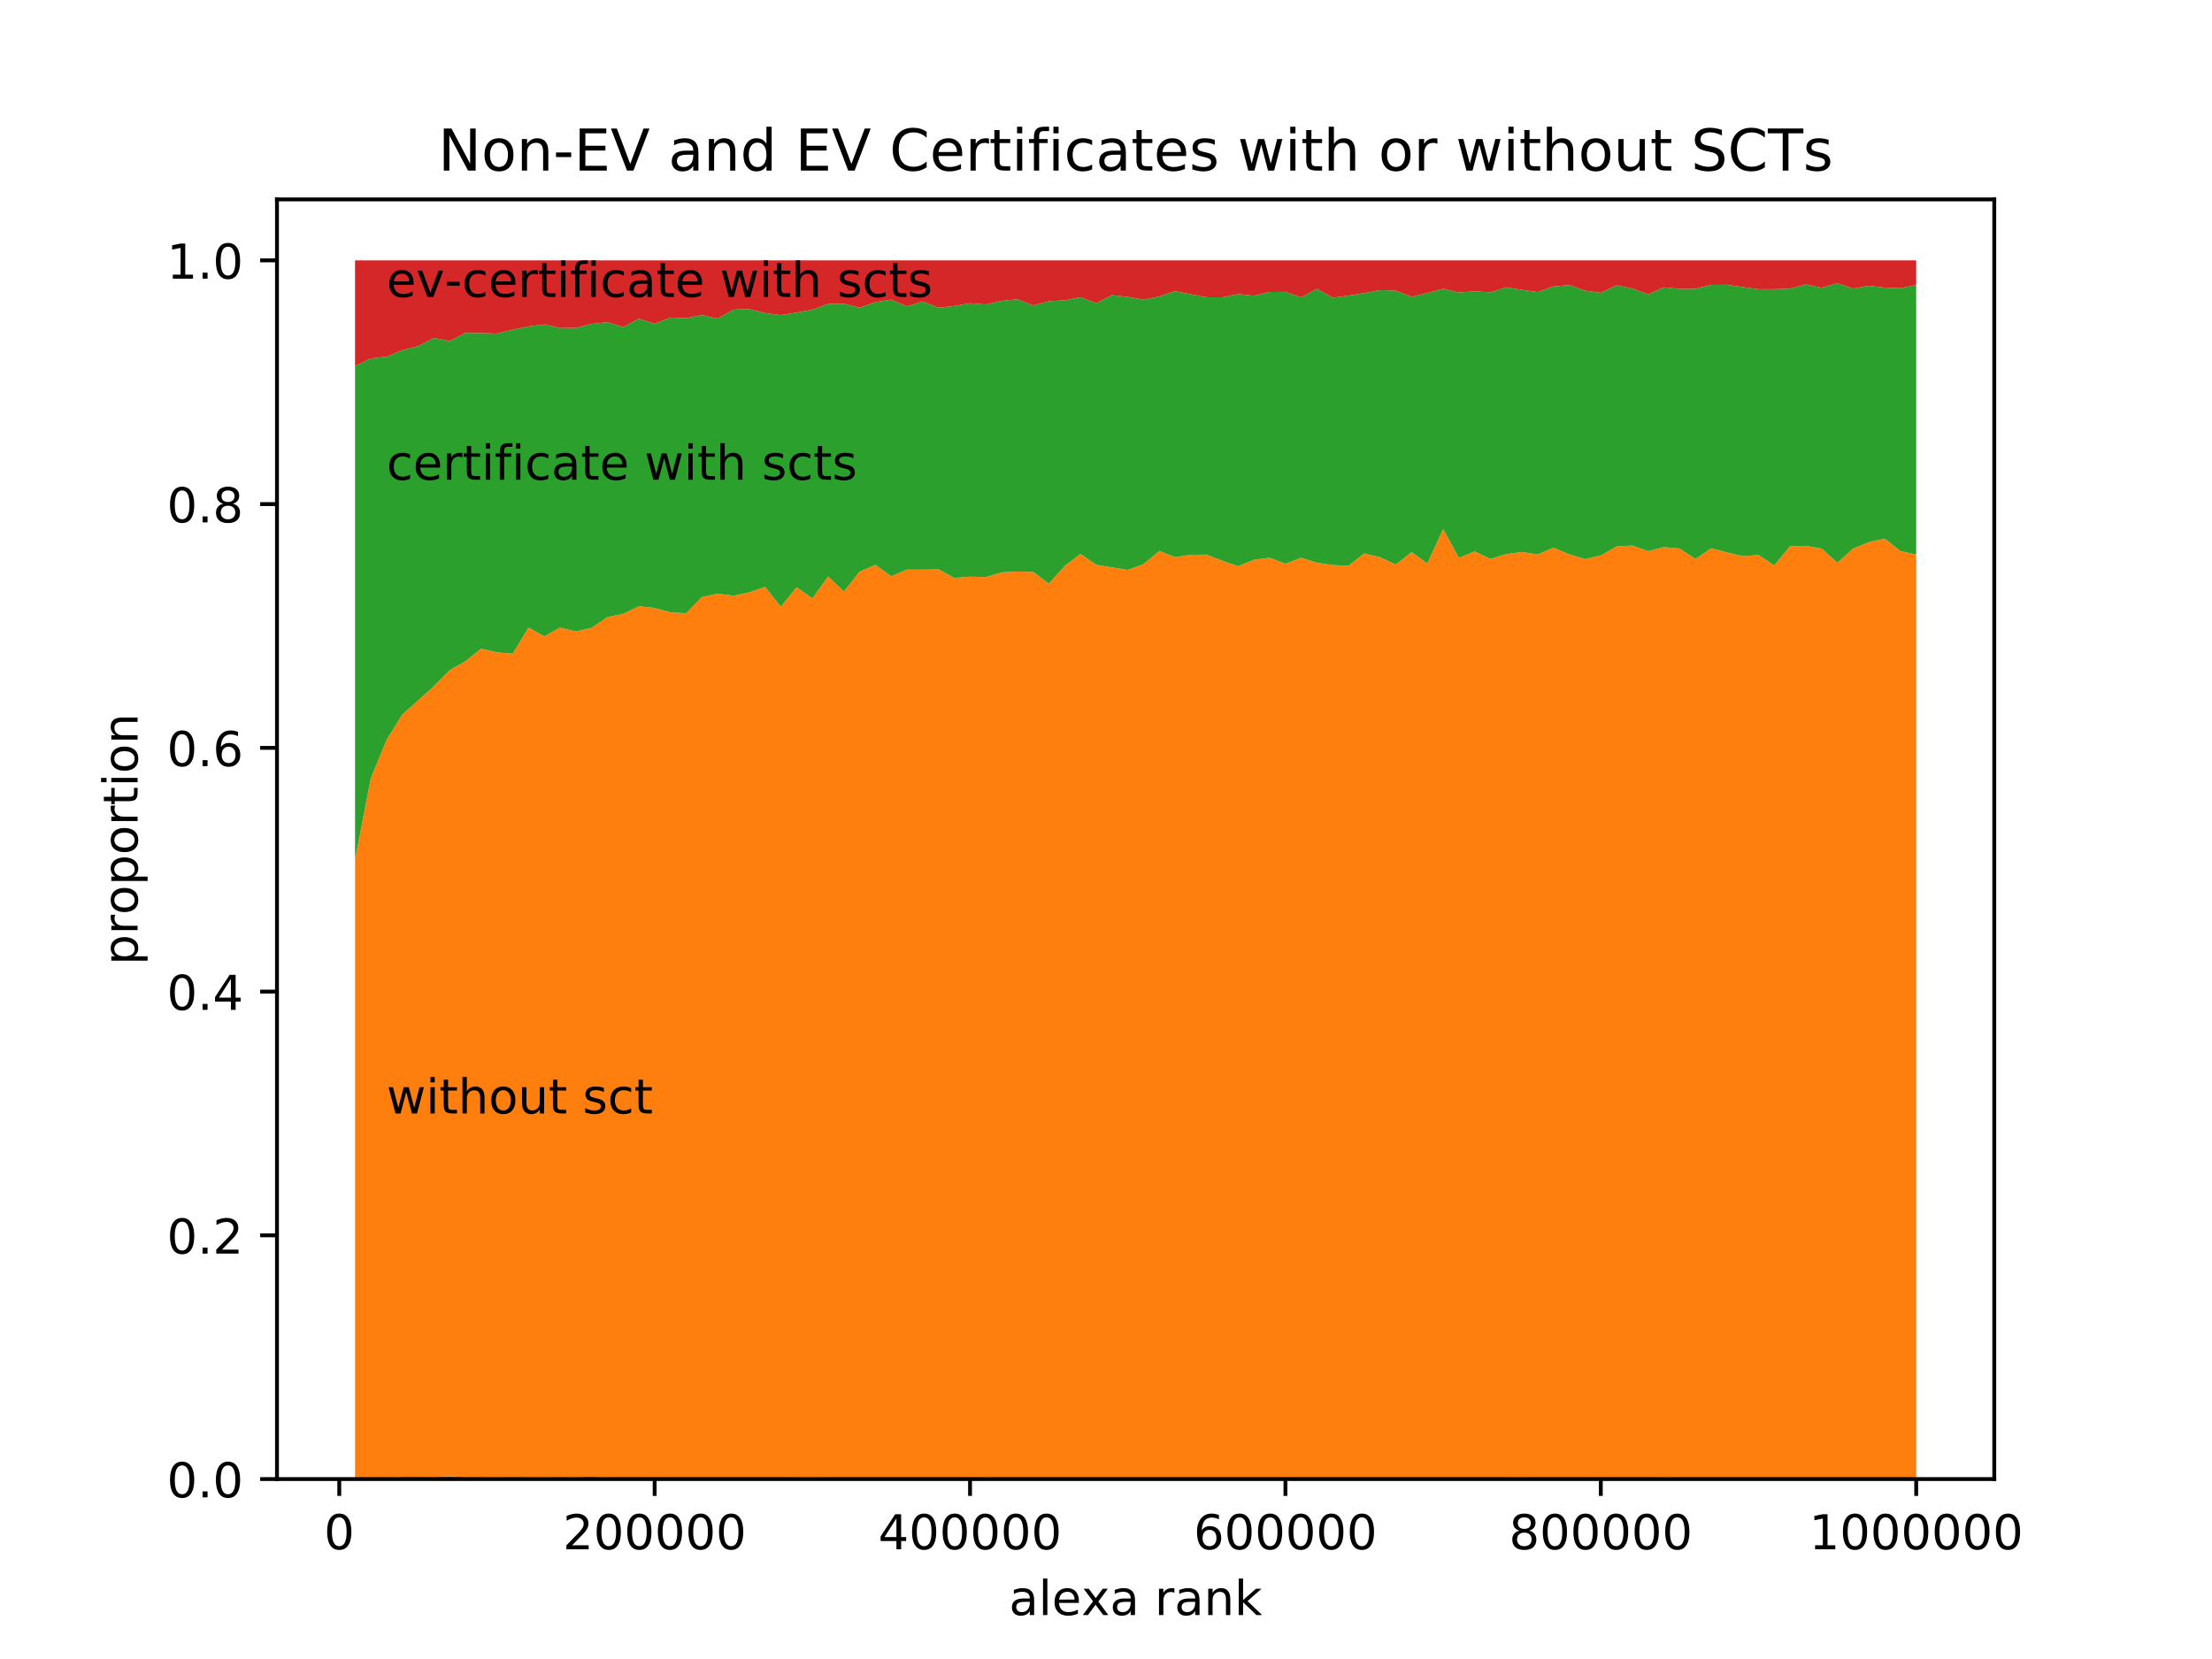 <?xml version="1.0" encoding="utf-8" standalone="no"?>
<!DOCTYPE svg PUBLIC "-//W3C//DTD SVG 1.1//EN"
  "http://www.w3.org/Graphics/SVG/1.1/DTD/svg11.dtd">
<!-- Created with matplotlib (http://matplotlib.org/) -->
<svg height="345pt" version="1.1" viewBox="0 0 460 345" width="460pt" xmlns="http://www.w3.org/2000/svg" xmlns:xlink="http://www.w3.org/1999/xlink">
 <defs>
  <style type="text/css">
*{stroke-linecap:butt;stroke-linejoin:round;}
  </style>
 </defs>
 <g id="figure_1">
  <g id="patch_1">
   <path d="M 0 345.6 
L 460.8 345.6 
L 460.8 0 
L 0 0 
z
" style="fill:#ffffff;"/>
  </g>
  <g id="axes_1">
   <g id="patch_2">
    <path d="M 57.6 307.584 
L 414.72 307.584 
L 414.72 41.472 
L 57.6 41.472 
z
" style="fill:#ffffff;"/>
   </g>
   <g id="PolyCollection_1">
    <path clip-path="url(#pc717c36f98)" d="M 73.833 307.319 
L 73.833 307.584 
L 77.112 307.584 
L 80.391 307.584 
L 83.671 307.584 
L 86.95 307.584 
L 90.229 307.584 
L 93.509 307.584 
L 96.788 307.584 
L 100.067 307.584 
L 103.347 307.584 
L 106.626 307.584 
L 109.905 307.584 
L 113.185 307.584 
L 116.464 307.584 
L 119.743 307.584 
L 123.023 307.584 
L 126.302 307.584 
L 129.581 307.584 
L 132.861 307.584 
L 136.14 307.584 
L 139.42 307.584 
L 142.699 307.584 
L 145.978 307.584 
L 149.258 307.584 
L 152.537 307.584 
L 155.816 307.584 
L 159.096 307.584 
L 162.375 307.584 
L 165.654 307.584 
L 168.934 307.584 
L 172.213 307.584 
L 175.492 307.584 
L 178.772 307.584 
L 182.051 307.584 
L 185.33 307.584 
L 188.61 307.584 
L 191.889 307.584 
L 195.168 307.584 
L 198.448 307.584 
L 201.727 307.584 
L 205.006 307.584 
L 208.286 307.584 
L 211.565 307.584 
L 214.844 307.584 
L 218.124 307.584 
L 221.403 307.584 
L 224.682 307.584 
L 227.962 307.584 
L 231.241 307.584 
L 234.52 307.584 
L 237.8 307.584 
L 241.079 307.584 
L 244.358 307.584 
L 247.638 307.584 
L 250.917 307.584 
L 254.196 307.584 
L 257.476 307.584 
L 260.755 307.584 
L 264.034 307.584 
L 267.314 307.584 
L 270.593 307.584 
L 273.872 307.584 
L 277.152 307.584 
L 280.431 307.584 
L 283.71 307.584 
L 286.99 307.584 
L 290.269 307.584 
L 293.548 307.584 
L 296.828 307.584 
L 300.107 307.584 
L 303.386 307.584 
L 306.666 307.584 
L 309.945 307.584 
L 313.224 307.584 
L 316.504 307.584 
L 319.783 307.584 
L 323.062 307.584 
L 326.342 307.584 
L 329.621 307.584 
L 332.9 307.584 
L 336.18 307.584 
L 339.459 307.584 
L 342.739 307.584 
L 346.018 307.584 
L 349.297 307.584 
L 352.577 307.584 
L 355.856 307.584 
L 359.135 307.584 
L 362.415 307.584 
L 365.694 307.584 
L 368.973 307.584 
L 372.253 307.584 
L 375.532 307.584 
L 378.811 307.584 
L 382.091 307.584 
L 385.37 307.584 
L 388.649 307.584 
L 391.929 307.584 
L 395.208 307.584 
L 398.487 307.584 
L 398.487 307.434 
L 398.487 307.434 
L 395.208 307.285 
L 391.929 307.51 
L 388.649 307.437 
L 385.37 307.547 
L 382.091 307.395 
L 378.811 307.547 
L 375.532 307.397 
L 372.253 307.472 
L 368.973 307.355 
L 365.694 307.36 
L 362.415 307.547 
L 359.135 307.4 
L 355.856 307.399 
L 352.577 307.509 
L 349.297 307.322 
L 346.018 307.248 
L 342.739 307.472 
L 339.459 307.438 
L 336.18 307.471 
L 332.9 307.473 
L 329.621 307.395 
L 326.342 307.471 
L 323.062 307.584 
L 319.783 307.434 
L 316.504 307.218 
L 313.224 307.283 
L 309.945 307.401 
L 306.666 307.437 
L 303.386 307.363 
L 300.107 307.431 
L 296.828 307.359 
L 293.548 307.547 
L 290.269 307.508 
L 286.99 307.472 
L 283.71 307.509 
L 280.431 307.508 
L 277.152 307.432 
L 273.872 307.433 
L 270.593 307.394 
L 267.314 307.317 
L 264.034 307.508 
L 260.755 307.435 
L 257.476 307.395 
L 254.196 307.393 
L 250.917 307.546 
L 247.638 307.392 
L 244.358 307.469 
L 241.079 307.507 
L 237.8 307.319 
L 234.52 307.508 
L 231.241 307.395 
L 227.962 307.433 
L 224.682 307.433 
L 221.403 307.315 
L 218.124 307.394 
L 214.844 307.546 
L 211.565 307.546 
L 208.286 307.316 
L 205.006 307.246 
L 201.727 307.428 
L 198.448 307.356 
L 195.168 307.584 
L 191.889 307.39 
L 188.61 307.508 
L 185.33 307.319 
L 182.051 307.356 
L 178.772 307.281 
L 175.492 307.315 
L 172.213 307.309 
L 168.934 307.237 
L 165.654 307.274 
L 162.375 307.389 
L 159.096 307.394 
L 155.816 307.31 
L 152.537 307.394 
L 149.258 307.352 
L 145.978 307.389 
L 142.699 307.469 
L 139.42 307.43 
L 136.14 307.467 
L 132.861 307.387 
L 129.581 307.508 
L 126.302 307.279 
L 123.023 307.08 
L 119.743 307.194 
L 116.464 307.393 
L 113.185 307.193 
L 109.905 307.272 
L 106.626 307.346 
L 103.347 307.226 
L 100.067 307.157 
L 96.788 307.162 
L 93.509 307.001 
L 90.229 307.164 
L 86.95 307.118 
L 83.671 307.128 
L 80.391 307.397 
L 77.112 307.329 
L 73.833 307.319 
z
" style="fill:#1f77b4;"/>
   </g>
   <g id="PolyCollection_2">
    <path clip-path="url(#pc717c36f98)" d="M 73.833 178.76 
L 73.833 307.319 
L 77.112 307.329 
L 80.391 307.397 
L 83.671 307.128 
L 86.95 307.118 
L 90.229 307.164 
L 93.509 307.001 
L 96.788 307.162 
L 100.067 307.157 
L 103.347 307.226 
L 106.626 307.346 
L 109.905 307.272 
L 113.185 307.193 
L 116.464 307.393 
L 119.743 307.194 
L 123.023 307.08 
L 126.302 307.279 
L 129.581 307.508 
L 132.861 307.387 
L 136.14 307.467 
L 139.42 307.43 
L 142.699 307.469 
L 145.978 307.389 
L 149.258 307.352 
L 152.537 307.394 
L 155.816 307.31 
L 159.096 307.394 
L 162.375 307.389 
L 165.654 307.274 
L 168.934 307.237 
L 172.213 307.309 
L 175.492 307.315 
L 178.772 307.281 
L 182.051 307.356 
L 185.33 307.319 
L 188.61 307.508 
L 191.889 307.39 
L 195.168 307.584 
L 198.448 307.356 
L 201.727 307.428 
L 205.006 307.246 
L 208.286 307.316 
L 211.565 307.546 
L 214.844 307.546 
L 218.124 307.394 
L 221.403 307.315 
L 224.682 307.433 
L 227.962 307.433 
L 231.241 307.395 
L 234.52 307.508 
L 237.8 307.319 
L 241.079 307.507 
L 244.358 307.469 
L 247.638 307.392 
L 250.917 307.546 
L 254.196 307.393 
L 257.476 307.395 
L 260.755 307.435 
L 264.034 307.508 
L 267.314 307.317 
L 270.593 307.394 
L 273.872 307.433 
L 277.152 307.432 
L 280.431 307.508 
L 283.71 307.509 
L 286.99 307.472 
L 290.269 307.508 
L 293.548 307.547 
L 296.828 307.359 
L 300.107 307.431 
L 303.386 307.363 
L 306.666 307.437 
L 309.945 307.401 
L 313.224 307.283 
L 316.504 307.218 
L 319.783 307.434 
L 323.062 307.584 
L 326.342 307.471 
L 329.621 307.395 
L 332.9 307.473 
L 336.18 307.471 
L 339.459 307.438 
L 342.739 307.472 
L 346.018 307.248 
L 349.297 307.322 
L 352.577 307.509 
L 355.856 307.399 
L 359.135 307.4 
L 362.415 307.547 
L 365.694 307.36 
L 368.973 307.355 
L 372.253 307.472 
L 375.532 307.397 
L 378.811 307.547 
L 382.091 307.395 
L 385.37 307.547 
L 388.649 307.437 
L 391.929 307.51 
L 395.208 307.285 
L 398.487 307.434 
L 398.487 115.323 
L 398.487 115.323 
L 395.208 114.601 
L 391.929 112.005 
L 388.649 112.74 
L 385.37 114.107 
L 382.091 117.022 
L 378.811 114.083 
L 375.532 113.517 
L 372.253 113.568 
L 368.973 117.58 
L 365.694 115.423 
L 362.415 115.667 
L 359.135 114.881 
L 355.856 114.018 
L 352.577 116.251 
L 349.297 114.076 
L 346.018 113.77 
L 342.739 114.615 
L 339.459 113.448 
L 336.18 113.644 
L 332.9 115.521 
L 329.621 116.269 
L 326.342 115.275 
L 323.062 113.881 
L 319.783 115.308 
L 316.504 114.787 
L 313.224 115.248 
L 309.945 116.226 
L 306.666 114.679 
L 303.386 116.019 
L 300.107 110.036 
L 296.828 117.176 
L 293.548 114.826 
L 290.269 117.4 
L 286.99 115.892 
L 283.71 115.088 
L 280.431 117.655 
L 277.152 117.504 
L 273.872 117.032 
L 270.593 115.984 
L 267.314 117.237 
L 264.034 115.982 
L 260.755 116.407 
L 257.476 117.75 
L 254.196 116.625 
L 250.917 115.339 
L 247.638 115.377 
L 244.358 115.854 
L 241.079 114.584 
L 237.8 117.324 
L 234.52 118.515 
L 231.241 117.996 
L 227.962 117.447 
L 224.682 115.202 
L 221.403 117.716 
L 218.124 121.37 
L 214.844 118.932 
L 211.565 118.854 
L 208.286 119.026 
L 205.006 120.008 
L 201.727 119.929 
L 198.448 120.189 
L 195.168 118.397 
L 191.889 118.466 
L 188.61 118.449 
L 185.33 119.831 
L 182.051 117.466 
L 178.772 118.867 
L 175.492 123.027 
L 172.213 119.888 
L 168.934 124.452 
L 165.654 122.123 
L 162.375 126.166 
L 159.096 122.049 
L 155.816 123.186 
L 152.537 123.88 
L 149.258 123.472 
L 145.978 124.145 
L 142.699 127.521 
L 139.42 127.344 
L 136.14 126.438 
L 132.861 126.07 
L 129.581 127.645 
L 126.302 128.326 
L 123.023 130.572 
L 119.743 131.288 
L 116.464 130.535 
L 113.185 132.324 
L 109.905 130.516 
L 106.626 135.942 
L 103.347 135.669 
L 100.067 134.888 
L 96.788 137.524 
L 93.509 139.363 
L 90.229 142.693 
L 86.95 145.662 
L 83.671 148.59 
L 80.391 153.878 
L 77.112 161.841 
L 73.833 178.76 
z
" style="fill:#ff7f0e;"/>
   </g>
   <g id="PolyCollection_3">
    <path clip-path="url(#pc717c36f98)" d="M 73.833 76.112 
L 73.833 178.76 
L 77.112 161.841 
L 80.391 153.878 
L 83.671 148.59 
L 86.95 145.662 
L 90.229 142.693 
L 93.509 139.363 
L 96.788 137.524 
L 100.067 134.888 
L 103.347 135.669 
L 106.626 135.942 
L 109.905 130.516 
L 113.185 132.324 
L 116.464 130.535 
L 119.743 131.288 
L 123.023 130.572 
L 126.302 128.326 
L 129.581 127.645 
L 132.861 126.07 
L 136.14 126.438 
L 139.42 127.344 
L 142.699 127.521 
L 145.978 124.145 
L 149.258 123.472 
L 152.537 123.88 
L 155.816 123.186 
L 159.096 122.049 
L 162.375 126.166 
L 165.654 122.123 
L 168.934 124.452 
L 172.213 119.888 
L 175.492 123.027 
L 178.772 118.867 
L 182.051 117.466 
L 185.33 119.831 
L 188.61 118.449 
L 191.889 118.466 
L 195.168 118.397 
L 198.448 120.189 
L 201.727 119.929 
L 205.006 120.008 
L 208.286 119.026 
L 211.565 118.854 
L 214.844 118.932 
L 218.124 121.37 
L 221.403 117.716 
L 224.682 115.202 
L 227.962 117.447 
L 231.241 117.996 
L 234.52 118.515 
L 237.8 117.324 
L 241.079 114.584 
L 244.358 115.854 
L 247.638 115.377 
L 250.917 115.339 
L 254.196 116.625 
L 257.476 117.75 
L 260.755 116.407 
L 264.034 115.982 
L 267.314 117.237 
L 270.593 115.984 
L 273.872 117.032 
L 277.152 117.504 
L 280.431 117.655 
L 283.71 115.088 
L 286.99 115.892 
L 290.269 117.4 
L 293.548 114.826 
L 296.828 117.176 
L 300.107 110.036 
L 303.386 116.019 
L 306.666 114.679 
L 309.945 116.226 
L 313.224 115.248 
L 316.504 114.787 
L 319.783 115.308 
L 323.062 113.881 
L 326.342 115.275 
L 329.621 116.269 
L 332.9 115.521 
L 336.18 113.644 
L 339.459 113.448 
L 342.739 114.615 
L 346.018 113.77 
L 349.297 114.076 
L 352.577 116.251 
L 355.856 114.018 
L 359.135 114.881 
L 362.415 115.667 
L 365.694 115.423 
L 368.973 117.58 
L 372.253 113.568 
L 375.532 113.517 
L 378.811 114.083 
L 382.091 117.022 
L 385.37 114.107 
L 388.649 112.74 
L 391.929 112.005 
L 395.208 114.601 
L 398.487 115.323 
L 398.487 59.258 
L 398.487 59.258 
L 395.208 59.932 
L 391.929 59.809 
L 388.649 59.431 
L 385.37 60.01 
L 382.091 58.905 
L 378.811 59.852 
L 375.532 59.16 
L 372.253 60.015 
L 368.973 60.14 
L 365.694 60.153 
L 362.415 59.703 
L 359.135 59.224 
L 355.856 59.248 
L 352.577 60.052 
L 349.297 60.085 
L 346.018 59.744 
L 342.739 61.227 
L 339.459 59.99 
L 336.18 59.341 
L 332.9 60.894 
L 329.621 60.443 
L 326.342 59.282 
L 323.062 59.578 
L 319.783 60.752 
L 316.504 60.292 
L 313.224 59.747 
L 309.945 60.79 
L 306.666 60.601 
L 303.386 60.822 
L 300.107 60.057 
L 296.828 60.935 
L 293.548 61.71 
L 290.269 60.451 
L 286.99 60.33 
L 283.71 60.949 
L 280.431 61.474 
L 277.152 61.917 
L 273.872 60.067 
L 270.593 61.86 
L 267.314 60.697 
L 264.034 60.727 
L 260.755 61.504 
L 257.476 61.148 
L 254.196 61.83 
L 250.917 61.817 
L 247.638 61.195 
L 244.358 60.553 
L 241.079 61.651 
L 237.8 62.311 
L 234.52 61.737 
L 231.241 61.373 
L 227.962 63.047 
L 224.682 61.805 
L 221.403 62.451 
L 218.124 62.638 
L 214.844 63.524 
L 211.565 62.223 
L 208.286 62.57 
L 205.006 63.333 
L 201.727 63.061 
L 198.448 63.633 
L 195.168 64.005 
L 191.889 62.694 
L 188.61 63.729 
L 185.33 62.317 
L 182.051 62.832 
L 178.772 63.985 
L 175.492 63.172 
L 172.213 63.211 
L 168.934 64.397 
L 165.654 64.99 
L 162.375 65.524 
L 159.096 65.114 
L 155.816 64.293 
L 152.537 64.384 
L 149.258 66.253 
L 145.978 65.511 
L 142.699 66.169 
L 139.42 66.029 
L 136.14 67.345 
L 132.861 66.263 
L 129.581 68.021 
L 126.302 66.997 
L 123.023 67.367 
L 119.743 68.191 
L 116.464 68.207 
L 113.185 67.46 
L 109.905 67.888 
L 106.626 68.57 
L 103.347 69.368 
L 100.067 69.269 
L 96.788 69.231 
L 93.509 70.939 
L 90.229 70.282 
L 86.95 71.997 
L 83.671 72.836 
L 80.391 74.188 
L 77.112 74.533 
L 73.833 76.112 
z
" style="fill:#2ca02c;"/>
   </g>
   <g id="PolyCollection_4">
    <path clip-path="url(#pc717c36f98)" d="M 73.833 54.144 
L 73.833 76.112 
L 77.112 74.533 
L 80.391 74.188 
L 83.671 72.836 
L 86.95 71.997 
L 90.229 70.282 
L 93.509 70.939 
L 96.788 69.231 
L 100.067 69.269 
L 103.347 69.368 
L 106.626 68.57 
L 109.905 67.888 
L 113.185 67.46 
L 116.464 68.207 
L 119.743 68.191 
L 123.023 67.367 
L 126.302 66.997 
L 129.581 68.021 
L 132.861 66.263 
L 136.14 67.345 
L 139.42 66.029 
L 142.699 66.169 
L 145.978 65.511 
L 149.258 66.253 
L 152.537 64.384 
L 155.816 64.293 
L 159.096 65.114 
L 162.375 65.524 
L 165.654 64.99 
L 168.934 64.397 
L 172.213 63.211 
L 175.492 63.172 
L 178.772 63.985 
L 182.051 62.832 
L 185.33 62.317 
L 188.61 63.729 
L 191.889 62.694 
L 195.168 64.005 
L 198.448 63.633 
L 201.727 63.061 
L 205.006 63.333 
L 208.286 62.57 
L 211.565 62.223 
L 214.844 63.524 
L 218.124 62.638 
L 221.403 62.451 
L 224.682 61.805 
L 227.962 63.047 
L 231.241 61.373 
L 234.52 61.737 
L 237.8 62.311 
L 241.079 61.651 
L 244.358 60.553 
L 247.638 61.195 
L 250.917 61.817 
L 254.196 61.83 
L 257.476 61.148 
L 260.755 61.504 
L 264.034 60.727 
L 267.314 60.697 
L 270.593 61.86 
L 273.872 60.067 
L 277.152 61.917 
L 280.431 61.474 
L 283.71 60.949 
L 286.99 60.33 
L 290.269 60.451 
L 293.548 61.71 
L 296.828 60.935 
L 300.107 60.057 
L 303.386 60.822 
L 306.666 60.601 
L 309.945 60.79 
L 313.224 59.747 
L 316.504 60.292 
L 319.783 60.752 
L 323.062 59.578 
L 326.342 59.282 
L 329.621 60.443 
L 332.9 60.894 
L 336.18 59.341 
L 339.459 59.99 
L 342.739 61.227 
L 346.018 59.744 
L 349.297 60.085 
L 352.577 60.052 
L 355.856 59.248 
L 359.135 59.224 
L 362.415 59.703 
L 365.694 60.153 
L 368.973 60.14 
L 372.253 60.015 
L 375.532 59.16 
L 378.811 59.852 
L 382.091 58.905 
L 385.37 60.01 
L 388.649 59.431 
L 391.929 59.809 
L 395.208 59.932 
L 398.487 59.258 
L 398.487 54.144 
L 398.487 54.144 
L 395.208 54.144 
L 391.929 54.144 
L 388.649 54.144 
L 385.37 54.144 
L 382.091 54.144 
L 378.811 54.144 
L 375.532 54.144 
L 372.253 54.144 
L 368.973 54.144 
L 365.694 54.144 
L 362.415 54.144 
L 359.135 54.144 
L 355.856 54.144 
L 352.577 54.144 
L 349.297 54.144 
L 346.018 54.144 
L 342.739 54.144 
L 339.459 54.144 
L 336.18 54.144 
L 332.9 54.144 
L 329.621 54.144 
L 326.342 54.144 
L 323.062 54.144 
L 319.783 54.144 
L 316.504 54.144 
L 313.224 54.144 
L 309.945 54.144 
L 306.666 54.144 
L 303.386 54.144 
L 300.107 54.144 
L 296.828 54.144 
L 293.548 54.144 
L 290.269 54.144 
L 286.99 54.144 
L 283.71 54.144 
L 280.431 54.144 
L 277.152 54.144 
L 273.872 54.144 
L 270.593 54.144 
L 267.314 54.144 
L 264.034 54.144 
L 260.755 54.144 
L 257.476 54.144 
L 254.196 54.144 
L 250.917 54.144 
L 247.638 54.144 
L 244.358 54.144 
L 241.079 54.144 
L 237.8 54.144 
L 234.52 54.144 
L 231.241 54.144 
L 227.962 54.144 
L 224.682 54.144 
L 221.403 54.144 
L 218.124 54.144 
L 214.844 54.144 
L 211.565 54.144 
L 208.286 54.144 
L 205.006 54.144 
L 201.727 54.144 
L 198.448 54.144 
L 195.168 54.144 
L 191.889 54.144 
L 188.61 54.144 
L 185.33 54.144 
L 182.051 54.144 
L 178.772 54.144 
L 175.492 54.144 
L 172.213 54.144 
L 168.934 54.144 
L 165.654 54.144 
L 162.375 54.144 
L 159.096 54.144 
L 155.816 54.144 
L 152.537 54.144 
L 149.258 54.144 
L 145.978 54.144 
L 142.699 54.144 
L 139.42 54.144 
L 136.14 54.144 
L 132.861 54.144 
L 129.581 54.144 
L 126.302 54.144 
L 123.023 54.144 
L 119.743 54.144 
L 116.464 54.144 
L 113.185 54.144 
L 109.905 54.144 
L 106.626 54.144 
L 103.347 54.144 
L 100.067 54.144 
L 96.788 54.144 
L 93.509 54.144 
L 90.229 54.144 
L 86.95 54.144 
L 83.671 54.144 
L 80.391 54.144 
L 77.112 54.144 
L 73.833 54.144 
z
" style="fill:#d62728;"/>
   </g>
   <g id="matplotlib.axis_1">
    <g id="xtick_1">
     <g id="line2d_1">
      <defs>
       <path d="M 0 0 
L 0 3.5 
" id="m4cecbc63e4" style="stroke:#000000;stroke-width:0.8;"/>
      </defs>
      <g>
       <use style="stroke:#000000;stroke-width:0.8;" x="70.553" xlink:href="#m4cecbc63e4" y="307.584"/>
      </g>
     </g>
     <g id="text_1">
      <!-- 0 -->
      <defs>
       <path d="M 31.781 66.406 
Q 24.172 66.406 20.328 58.906 
Q 16.5 51.422 16.5 36.375 
Q 16.5 21.391 20.328 13.891 
Q 24.172 6.391 31.781 6.391 
Q 39.453 6.391 43.281 13.891 
Q 47.125 21.391 47.125 36.375 
Q 47.125 51.422 43.281 58.906 
Q 39.453 66.406 31.781 66.406 
z
M 31.781 74.219 
Q 44.047 74.219 50.516 64.516 
Q 56.984 54.828 56.984 36.375 
Q 56.984 17.969 50.516 8.266 
Q 44.047 -1.422 31.781 -1.422 
Q 19.531 -1.422 13.062 8.266 
Q 6.594 17.969 6.594 36.375 
Q 6.594 54.828 13.062 64.516 
Q 19.531 74.219 31.781 74.219 
z
" id="DejaVuSans-30"/>
      </defs>
      <g transform="translate(67.372 322.182)scale(0.1 -0.1)">
       <use xlink:href="#DejaVuSans-30"/>
      </g>
     </g>
    </g>
    <g id="xtick_2">
     <g id="line2d_2">
      <g>
       <use style="stroke:#000000;stroke-width:0.8;" x="136.14" xlink:href="#m4cecbc63e4" y="307.584"/>
      </g>
     </g>
     <g id="text_2">
      <!-- 200000 -->
      <defs>
       <path d="M 19.188 8.297 
L 53.609 8.297 
L 53.609 0 
L 7.328 0 
L 7.328 8.297 
Q 12.938 14.109 22.625 23.891 
Q 32.328 33.688 34.812 36.531 
Q 39.547 41.844 41.422 45.531 
Q 43.312 49.219 43.312 52.781 
Q 43.312 58.594 39.234 62.25 
Q 35.156 65.922 28.609 65.922 
Q 23.969 65.922 18.812 64.312 
Q 13.672 62.703 7.812 59.422 
L 7.812 69.391 
Q 13.766 71.781 18.938 73 
Q 24.125 74.219 28.422 74.219 
Q 39.75 74.219 46.484 68.547 
Q 53.219 62.891 53.219 53.422 
Q 53.219 48.922 51.531 44.891 
Q 49.859 40.875 45.406 35.406 
Q 44.188 33.984 37.641 27.219 
Q 31.109 20.453 19.188 8.297 
z
" id="DejaVuSans-32"/>
      </defs>
      <g transform="translate(117.053 322.182)scale(0.1 -0.1)">
       <use xlink:href="#DejaVuSans-32"/>
       <use x="63.623" xlink:href="#DejaVuSans-30"/>
       <use x="127.246" xlink:href="#DejaVuSans-30"/>
       <use x="190.869" xlink:href="#DejaVuSans-30"/>
       <use x="254.492" xlink:href="#DejaVuSans-30"/>
       <use x="318.115" xlink:href="#DejaVuSans-30"/>
      </g>
     </g>
    </g>
    <g id="xtick_3">
     <g id="line2d_3">
      <g>
       <use style="stroke:#000000;stroke-width:0.8;" x="201.727" xlink:href="#m4cecbc63e4" y="307.584"/>
      </g>
     </g>
     <g id="text_3">
      <!-- 400000 -->
      <defs>
       <path d="M 37.797 64.312 
L 12.891 25.391 
L 37.797 25.391 
z
M 35.203 72.906 
L 47.609 72.906 
L 47.609 25.391 
L 58.016 25.391 
L 58.016 17.188 
L 47.609 17.188 
L 47.609 0 
L 37.797 0 
L 37.797 17.188 
L 4.891 17.188 
L 4.891 26.703 
z
" id="DejaVuSans-34"/>
      </defs>
      <g transform="translate(182.639 322.182)scale(0.1 -0.1)">
       <use xlink:href="#DejaVuSans-34"/>
       <use x="63.623" xlink:href="#DejaVuSans-30"/>
       <use x="127.246" xlink:href="#DejaVuSans-30"/>
       <use x="190.869" xlink:href="#DejaVuSans-30"/>
       <use x="254.492" xlink:href="#DejaVuSans-30"/>
       <use x="318.115" xlink:href="#DejaVuSans-30"/>
      </g>
     </g>
    </g>
    <g id="xtick_4">
     <g id="line2d_4">
      <g>
       <use style="stroke:#000000;stroke-width:0.8;" x="267.314" xlink:href="#m4cecbc63e4" y="307.584"/>
      </g>
     </g>
     <g id="text_4">
      <!-- 600000 -->
      <defs>
       <path d="M 33.016 40.375 
Q 26.375 40.375 22.484 35.828 
Q 18.609 31.297 18.609 23.391 
Q 18.609 15.531 22.484 10.953 
Q 26.375 6.391 33.016 6.391 
Q 39.656 6.391 43.531 10.953 
Q 47.406 15.531 47.406 23.391 
Q 47.406 31.297 43.531 35.828 
Q 39.656 40.375 33.016 40.375 
z
M 52.594 71.297 
L 52.594 62.312 
Q 48.875 64.062 45.094 64.984 
Q 41.312 65.922 37.594 65.922 
Q 27.828 65.922 22.672 59.328 
Q 17.531 52.734 16.797 39.406 
Q 19.672 43.656 24.016 45.922 
Q 28.375 48.188 33.594 48.188 
Q 44.578 48.188 50.953 41.516 
Q 57.328 34.859 57.328 23.391 
Q 57.328 12.156 50.688 5.359 
Q 44.047 -1.422 33.016 -1.422 
Q 20.359 -1.422 13.672 8.266 
Q 6.984 17.969 6.984 36.375 
Q 6.984 53.656 15.188 63.938 
Q 23.391 74.219 37.203 74.219 
Q 40.922 74.219 44.703 73.484 
Q 48.484 72.75 52.594 71.297 
z
" id="DejaVuSans-36"/>
      </defs>
      <g transform="translate(248.226 322.182)scale(0.1 -0.1)">
       <use xlink:href="#DejaVuSans-36"/>
       <use x="63.623" xlink:href="#DejaVuSans-30"/>
       <use x="127.246" xlink:href="#DejaVuSans-30"/>
       <use x="190.869" xlink:href="#DejaVuSans-30"/>
       <use x="254.492" xlink:href="#DejaVuSans-30"/>
       <use x="318.115" xlink:href="#DejaVuSans-30"/>
      </g>
     </g>
    </g>
    <g id="xtick_5">
     <g id="line2d_5">
      <g>
       <use style="stroke:#000000;stroke-width:0.8;" x="332.9" xlink:href="#m4cecbc63e4" y="307.584"/>
      </g>
     </g>
     <g id="text_5">
      <!-- 800000 -->
      <defs>
       <path d="M 31.781 34.625 
Q 24.75 34.625 20.719 30.859 
Q 16.703 27.094 16.703 20.516 
Q 16.703 13.922 20.719 10.156 
Q 24.75 6.391 31.781 6.391 
Q 38.812 6.391 42.859 10.172 
Q 46.922 13.969 46.922 20.516 
Q 46.922 27.094 42.891 30.859 
Q 38.875 34.625 31.781 34.625 
z
M 21.922 38.812 
Q 15.578 40.375 12.031 44.719 
Q 8.5 49.078 8.5 55.328 
Q 8.5 64.062 14.719 69.141 
Q 20.953 74.219 31.781 74.219 
Q 42.672 74.219 48.875 69.141 
Q 55.078 64.062 55.078 55.328 
Q 55.078 49.078 51.531 44.719 
Q 48 40.375 41.703 38.812 
Q 48.828 37.156 52.797 32.312 
Q 56.781 27.484 56.781 20.516 
Q 56.781 9.906 50.312 4.234 
Q 43.844 -1.422 31.781 -1.422 
Q 19.734 -1.422 13.25 4.234 
Q 6.781 9.906 6.781 20.516 
Q 6.781 27.484 10.781 32.312 
Q 14.797 37.156 21.922 38.812 
z
M 18.312 54.391 
Q 18.312 48.734 21.844 45.562 
Q 25.391 42.391 31.781 42.391 
Q 38.141 42.391 41.719 45.562 
Q 45.312 48.734 45.312 54.391 
Q 45.312 60.062 41.719 63.234 
Q 38.141 66.406 31.781 66.406 
Q 25.391 66.406 21.844 63.234 
Q 18.312 60.062 18.312 54.391 
z
" id="DejaVuSans-38"/>
      </defs>
      <g transform="translate(313.813 322.182)scale(0.1 -0.1)">
       <use xlink:href="#DejaVuSans-38"/>
       <use x="63.623" xlink:href="#DejaVuSans-30"/>
       <use x="127.246" xlink:href="#DejaVuSans-30"/>
       <use x="190.869" xlink:href="#DejaVuSans-30"/>
       <use x="254.492" xlink:href="#DejaVuSans-30"/>
       <use x="318.115" xlink:href="#DejaVuSans-30"/>
      </g>
     </g>
    </g>
    <g id="xtick_6">
     <g id="line2d_6">
      <g>
       <use style="stroke:#000000;stroke-width:0.8;" x="398.487" xlink:href="#m4cecbc63e4" y="307.584"/>
      </g>
     </g>
     <g id="text_6">
      <!-- 1000000 -->
      <defs>
       <path d="M 12.406 8.297 
L 28.516 8.297 
L 28.516 63.922 
L 10.984 60.406 
L 10.984 69.391 
L 28.422 72.906 
L 38.281 72.906 
L 38.281 8.297 
L 54.391 8.297 
L 54.391 0 
L 12.406 0 
z
" id="DejaVuSans-31"/>
      </defs>
      <g transform="translate(376.219 322.182)scale(0.1 -0.1)">
       <use xlink:href="#DejaVuSans-31"/>
       <use x="63.623" xlink:href="#DejaVuSans-30"/>
       <use x="127.246" xlink:href="#DejaVuSans-30"/>
       <use x="190.869" xlink:href="#DejaVuSans-30"/>
       <use x="254.492" xlink:href="#DejaVuSans-30"/>
       <use x="318.115" xlink:href="#DejaVuSans-30"/>
       <use x="381.738" xlink:href="#DejaVuSans-30"/>
      </g>
     </g>
    </g>
    <g id="text_7">
     <!-- alexa rank -->
     <defs>
      <path d="M 34.281 27.484 
Q 23.391 27.484 19.188 25 
Q 14.984 22.516 14.984 16.5 
Q 14.984 11.719 18.141 8.906 
Q 21.297 6.109 26.703 6.109 
Q 34.188 6.109 38.703 11.406 
Q 43.219 16.703 43.219 25.484 
L 43.219 27.484 
z
M 52.203 31.203 
L 52.203 0 
L 43.219 0 
L 43.219 8.297 
Q 40.141 3.328 35.547 0.953 
Q 30.953 -1.422 24.312 -1.422 
Q 15.922 -1.422 10.953 3.297 
Q 6 8.016 6 15.922 
Q 6 25.141 12.172 29.828 
Q 18.359 34.516 30.609 34.516 
L 43.219 34.516 
L 43.219 35.406 
Q 43.219 41.609 39.141 45 
Q 35.062 48.391 27.688 48.391 
Q 23 48.391 18.547 47.266 
Q 14.109 46.141 10.016 43.891 
L 10.016 52.203 
Q 14.938 54.109 19.578 55.047 
Q 24.219 56 28.609 56 
Q 40.484 56 46.344 49.844 
Q 52.203 43.703 52.203 31.203 
z
" id="DejaVuSans-61"/>
      <path d="M 9.422 75.984 
L 18.406 75.984 
L 18.406 0 
L 9.422 0 
z
" id="DejaVuSans-6c"/>
      <path d="M 56.203 29.594 
L 56.203 25.203 
L 14.891 25.203 
Q 15.484 15.922 20.484 11.062 
Q 25.484 6.203 34.422 6.203 
Q 39.594 6.203 44.453 7.469 
Q 49.312 8.734 54.109 11.281 
L 54.109 2.781 
Q 49.266 0.734 44.188 -0.344 
Q 39.109 -1.422 33.891 -1.422 
Q 20.797 -1.422 13.156 6.188 
Q 5.516 13.812 5.516 26.812 
Q 5.516 40.234 12.766 48.109 
Q 20.016 56 32.328 56 
Q 43.359 56 49.781 48.891 
Q 56.203 41.797 56.203 29.594 
z
M 47.219 32.234 
Q 47.125 39.594 43.094 43.984 
Q 39.062 48.391 32.422 48.391 
Q 24.906 48.391 20.391 44.141 
Q 15.875 39.891 15.188 32.172 
z
" id="DejaVuSans-65"/>
      <path d="M 54.891 54.688 
L 35.109 28.078 
L 55.906 0 
L 45.312 0 
L 29.391 21.484 
L 13.484 0 
L 2.875 0 
L 24.125 28.609 
L 4.688 54.688 
L 15.281 54.688 
L 29.781 35.203 
L 44.281 54.688 
z
" id="DejaVuSans-78"/>
      <path id="DejaVuSans-20"/>
      <path d="M 41.109 46.297 
Q 39.594 47.172 37.812 47.578 
Q 36.031 48 33.891 48 
Q 26.266 48 22.188 43.047 
Q 18.109 38.094 18.109 28.812 
L 18.109 0 
L 9.078 0 
L 9.078 54.688 
L 18.109 54.688 
L 18.109 46.188 
Q 20.953 51.172 25.484 53.578 
Q 30.031 56 36.531 56 
Q 37.453 56 38.578 55.875 
Q 39.703 55.766 41.062 55.516 
z
" id="DejaVuSans-72"/>
      <path d="M 54.891 33.016 
L 54.891 0 
L 45.906 0 
L 45.906 32.719 
Q 45.906 40.484 42.875 44.328 
Q 39.844 48.188 33.797 48.188 
Q 26.516 48.188 22.312 43.547 
Q 18.109 38.922 18.109 30.906 
L 18.109 0 
L 9.078 0 
L 9.078 54.688 
L 18.109 54.688 
L 18.109 46.188 
Q 21.344 51.125 25.703 53.562 
Q 30.078 56 35.797 56 
Q 45.219 56 50.047 50.172 
Q 54.891 44.344 54.891 33.016 
z
" id="DejaVuSans-6e"/>
      <path d="M 9.078 75.984 
L 18.109 75.984 
L 18.109 31.109 
L 44.922 54.688 
L 56.391 54.688 
L 27.391 29.109 
L 57.625 0 
L 45.906 0 
L 18.109 26.703 
L 18.109 0 
L 9.078 0 
z
" id="DejaVuSans-6b"/>
     </defs>
     <g transform="translate(209.835 335.861)scale(0.1 -0.1)">
      <use xlink:href="#DejaVuSans-61"/>
      <use x="61.279" xlink:href="#DejaVuSans-6c"/>
      <use x="89.062" xlink:href="#DejaVuSans-65"/>
      <use x="150.57" xlink:href="#DejaVuSans-78"/>
      <use x="209.75" xlink:href="#DejaVuSans-61"/>
      <use x="271.029" xlink:href="#DejaVuSans-20"/>
      <use x="302.816" xlink:href="#DejaVuSans-72"/>
      <use x="343.93" xlink:href="#DejaVuSans-61"/>
      <use x="405.209" xlink:href="#DejaVuSans-6e"/>
      <use x="468.588" xlink:href="#DejaVuSans-6b"/>
     </g>
    </g>
   </g>
   <g id="matplotlib.axis_2">
    <g id="ytick_1">
     <g id="line2d_7">
      <defs>
       <path d="M 0 0 
L -3.5 0 
" id="m7e92c3b648" style="stroke:#000000;stroke-width:0.8;"/>
      </defs>
      <g>
       <use style="stroke:#000000;stroke-width:0.8;" x="57.6" xlink:href="#m7e92c3b648" y="307.584"/>
      </g>
     </g>
     <g id="text_8">
      <!-- 0.0 -->
      <defs>
       <path d="M 10.688 12.406 
L 21 12.406 
L 21 0 
L 10.688 0 
z
" id="DejaVuSans-2e"/>
      </defs>
      <g transform="translate(34.697 311.383)scale(0.1 -0.1)">
       <use xlink:href="#DejaVuSans-30"/>
       <use x="63.623" xlink:href="#DejaVuSans-2e"/>
       <use x="95.41" xlink:href="#DejaVuSans-30"/>
      </g>
     </g>
    </g>
    <g id="ytick_2">
     <g id="line2d_8">
      <g>
       <use style="stroke:#000000;stroke-width:0.8;" x="57.6" xlink:href="#m7e92c3b648" y="256.896"/>
      </g>
     </g>
     <g id="text_9">
      <!-- 0.2 -->
      <g transform="translate(34.697 260.695)scale(0.1 -0.1)">
       <use xlink:href="#DejaVuSans-30"/>
       <use x="63.623" xlink:href="#DejaVuSans-2e"/>
       <use x="95.41" xlink:href="#DejaVuSans-32"/>
      </g>
     </g>
    </g>
    <g id="ytick_3">
     <g id="line2d_9">
      <g>
       <use style="stroke:#000000;stroke-width:0.8;" x="57.6" xlink:href="#m7e92c3b648" y="206.208"/>
      </g>
     </g>
     <g id="text_10">
      <!-- 0.4 -->
      <g transform="translate(34.697 210.007)scale(0.1 -0.1)">
       <use xlink:href="#DejaVuSans-30"/>
       <use x="63.623" xlink:href="#DejaVuSans-2e"/>
       <use x="95.41" xlink:href="#DejaVuSans-34"/>
      </g>
     </g>
    </g>
    <g id="ytick_4">
     <g id="line2d_10">
      <g>
       <use style="stroke:#000000;stroke-width:0.8;" x="57.6" xlink:href="#m7e92c3b648" y="155.52"/>
      </g>
     </g>
     <g id="text_11">
      <!-- 0.6 -->
      <g transform="translate(34.697 159.319)scale(0.1 -0.1)">
       <use xlink:href="#DejaVuSans-30"/>
       <use x="63.623" xlink:href="#DejaVuSans-2e"/>
       <use x="95.41" xlink:href="#DejaVuSans-36"/>
      </g>
     </g>
    </g>
    <g id="ytick_5">
     <g id="line2d_11">
      <g>
       <use style="stroke:#000000;stroke-width:0.8;" x="57.6" xlink:href="#m7e92c3b648" y="104.832"/>
      </g>
     </g>
     <g id="text_12">
      <!-- 0.8 -->
      <g transform="translate(34.697 108.631)scale(0.1 -0.1)">
       <use xlink:href="#DejaVuSans-30"/>
       <use x="63.623" xlink:href="#DejaVuSans-2e"/>
       <use x="95.41" xlink:href="#DejaVuSans-38"/>
      </g>
     </g>
    </g>
    <g id="ytick_6">
     <g id="line2d_12">
      <g>
       <use style="stroke:#000000;stroke-width:0.8;" x="57.6" xlink:href="#m7e92c3b648" y="54.144"/>
      </g>
     </g>
     <g id="text_13">
      <!-- 1.0 -->
      <g transform="translate(34.697 57.943)scale(0.1 -0.1)">
       <use xlink:href="#DejaVuSans-31"/>
       <use x="63.623" xlink:href="#DejaVuSans-2e"/>
       <use x="95.41" xlink:href="#DejaVuSans-30"/>
      </g>
     </g>
    </g>
    <g id="text_14">
     <!-- proportion -->
     <defs>
      <path d="M 18.109 8.203 
L 18.109 -20.797 
L 9.078 -20.797 
L 9.078 54.688 
L 18.109 54.688 
L 18.109 46.391 
Q 20.953 51.266 25.266 53.625 
Q 29.594 56 35.594 56 
Q 45.562 56 51.781 48.094 
Q 58.016 40.188 58.016 27.297 
Q 58.016 14.406 51.781 6.484 
Q 45.562 -1.422 35.594 -1.422 
Q 29.594 -1.422 25.266 0.953 
Q 20.953 3.328 18.109 8.203 
z
M 48.688 27.297 
Q 48.688 37.203 44.609 42.844 
Q 40.531 48.484 33.406 48.484 
Q 26.266 48.484 22.188 42.844 
Q 18.109 37.203 18.109 27.297 
Q 18.109 17.391 22.188 11.75 
Q 26.266 6.109 33.406 6.109 
Q 40.531 6.109 44.609 11.75 
Q 48.688 17.391 48.688 27.297 
z
" id="DejaVuSans-70"/>
      <path d="M 30.609 48.391 
Q 23.391 48.391 19.188 42.75 
Q 14.984 37.109 14.984 27.297 
Q 14.984 17.484 19.156 11.844 
Q 23.344 6.203 30.609 6.203 
Q 37.797 6.203 41.984 11.859 
Q 46.188 17.531 46.188 27.297 
Q 46.188 37.016 41.984 42.703 
Q 37.797 48.391 30.609 48.391 
z
M 30.609 56 
Q 42.328 56 49.016 48.375 
Q 55.719 40.766 55.719 27.297 
Q 55.719 13.875 49.016 6.219 
Q 42.328 -1.422 30.609 -1.422 
Q 18.844 -1.422 12.172 6.219 
Q 5.516 13.875 5.516 27.297 
Q 5.516 40.766 12.172 48.375 
Q 18.844 56 30.609 56 
z
" id="DejaVuSans-6f"/>
      <path d="M 18.312 70.219 
L 18.312 54.688 
L 36.812 54.688 
L 36.812 47.703 
L 18.312 47.703 
L 18.312 18.016 
Q 18.312 11.328 20.141 9.422 
Q 21.969 7.516 27.594 7.516 
L 36.812 7.516 
L 36.812 0 
L 27.594 0 
Q 17.188 0 13.234 3.875 
Q 9.281 7.766 9.281 18.016 
L 9.281 47.703 
L 2.688 47.703 
L 2.688 54.688 
L 9.281 54.688 
L 9.281 70.219 
z
" id="DejaVuSans-74"/>
      <path d="M 9.422 54.688 
L 18.406 54.688 
L 18.406 0 
L 9.422 0 
z
M 9.422 75.984 
L 18.406 75.984 
L 18.406 64.594 
L 9.422 64.594 
z
" id="DejaVuSans-69"/>
     </defs>
     <g transform="translate(28.617 200.682)rotate(-90)scale(0.1 -0.1)">
      <use xlink:href="#DejaVuSans-70"/>
      <use x="63.477" xlink:href="#DejaVuSans-72"/>
      <use x="104.559" xlink:href="#DejaVuSans-6f"/>
      <use x="165.74" xlink:href="#DejaVuSans-70"/>
      <use x="229.217" xlink:href="#DejaVuSans-6f"/>
      <use x="290.398" xlink:href="#DejaVuSans-72"/>
      <use x="331.512" xlink:href="#DejaVuSans-74"/>
      <use x="370.721" xlink:href="#DejaVuSans-69"/>
      <use x="398.504" xlink:href="#DejaVuSans-6f"/>
      <use x="459.686" xlink:href="#DejaVuSans-6e"/>
     </g>
    </g>
   </g>
   <g id="patch_3">
    <path d="M 57.6 307.584 
L 57.6 41.472 
" style="fill:none;stroke:#000000;stroke-linecap:square;stroke-linejoin:miter;stroke-width:0.8;"/>
   </g>
   <g id="patch_4">
    <path d="M 414.72 307.584 
L 414.72 41.472 
" style="fill:none;stroke:#000000;stroke-linecap:square;stroke-linejoin:miter;stroke-width:0.8;"/>
   </g>
   <g id="patch_5">
    <path d="M 57.6 307.584 
L 414.72 307.584 
" style="fill:none;stroke:#000000;stroke-linecap:square;stroke-linejoin:miter;stroke-width:0.8;"/>
   </g>
   <g id="patch_6">
    <path d="M 57.6 41.472 
L 414.72 41.472 
" style="fill:none;stroke:#000000;stroke-linecap:square;stroke-linejoin:miter;stroke-width:0.8;"/>
   </g>
   <g id="text_15">
    <!-- without sct -->
    <defs>
     <path d="M 4.203 54.688 
L 13.188 54.688 
L 24.422 12.016 
L 35.594 54.688 
L 46.188 54.688 
L 57.422 12.016 
L 68.609 54.688 
L 77.594 54.688 
L 63.281 0 
L 52.688 0 
L 40.922 44.828 
L 29.109 0 
L 18.5 0 
z
" id="DejaVuSans-77"/>
     <path d="M 54.891 33.016 
L 54.891 0 
L 45.906 0 
L 45.906 32.719 
Q 45.906 40.484 42.875 44.328 
Q 39.844 48.188 33.797 48.188 
Q 26.516 48.188 22.312 43.547 
Q 18.109 38.922 18.109 30.906 
L 18.109 0 
L 9.078 0 
L 9.078 75.984 
L 18.109 75.984 
L 18.109 46.188 
Q 21.344 51.125 25.703 53.562 
Q 30.078 56 35.797 56 
Q 45.219 56 50.047 50.172 
Q 54.891 44.344 54.891 33.016 
z
" id="DejaVuSans-68"/>
     <path d="M 8.5 21.578 
L 8.5 54.688 
L 17.484 54.688 
L 17.484 21.922 
Q 17.484 14.156 20.5 10.266 
Q 23.531 6.391 29.594 6.391 
Q 36.859 6.391 41.078 11.031 
Q 45.312 15.672 45.312 23.688 
L 45.312 54.688 
L 54.297 54.688 
L 54.297 0 
L 45.312 0 
L 45.312 8.406 
Q 42.047 3.422 37.719 1 
Q 33.406 -1.422 27.688 -1.422 
Q 18.266 -1.422 13.375 4.438 
Q 8.5 10.297 8.5 21.578 
z
M 31.109 56 
z
" id="DejaVuSans-75"/>
     <path d="M 44.281 53.078 
L 44.281 44.578 
Q 40.484 46.531 36.375 47.5 
Q 32.281 48.484 27.875 48.484 
Q 21.188 48.484 17.844 46.438 
Q 14.5 44.391 14.5 40.281 
Q 14.5 37.156 16.891 35.375 
Q 19.281 33.594 26.516 31.984 
L 29.594 31.297 
Q 39.156 29.25 43.188 25.516 
Q 47.219 21.781 47.219 15.094 
Q 47.219 7.469 41.188 3.016 
Q 35.156 -1.422 24.609 -1.422 
Q 20.219 -1.422 15.453 -0.562 
Q 10.688 0.297 5.422 2 
L 5.422 11.281 
Q 10.406 8.688 15.234 7.391 
Q 20.062 6.109 24.812 6.109 
Q 31.156 6.109 34.562 8.281 
Q 37.984 10.453 37.984 14.406 
Q 37.984 18.062 35.516 20.016 
Q 33.062 21.969 24.703 23.781 
L 21.578 24.516 
Q 13.234 26.266 9.516 29.906 
Q 5.812 33.547 5.812 39.891 
Q 5.812 47.609 11.281 51.797 
Q 16.75 56 26.812 56 
Q 31.781 56 36.172 55.266 
Q 40.578 54.547 44.281 53.078 
z
" id="DejaVuSans-73"/>
     <path d="M 48.781 52.594 
L 48.781 44.188 
Q 44.969 46.297 41.141 47.344 
Q 37.312 48.391 33.406 48.391 
Q 24.656 48.391 19.812 42.844 
Q 14.984 37.312 14.984 27.297 
Q 14.984 17.281 19.812 11.734 
Q 24.656 6.203 33.406 6.203 
Q 37.312 6.203 41.141 7.25 
Q 44.969 8.297 48.781 10.406 
L 48.781 2.094 
Q 45.016 0.344 40.984 -0.531 
Q 36.969 -1.422 32.422 -1.422 
Q 20.062 -1.422 12.781 6.344 
Q 5.516 14.109 5.516 27.297 
Q 5.516 40.672 12.859 48.328 
Q 20.219 56 33.016 56 
Q 37.156 56 41.109 55.141 
Q 45.062 54.297 48.781 52.594 
z
" id="DejaVuSans-63"/>
    </defs>
    <g transform="translate(80.391 231.552)scale(0.1 -0.1)">
     <use xlink:href="#DejaVuSans-77"/>
     <use x="81.787" xlink:href="#DejaVuSans-69"/>
     <use x="109.57" xlink:href="#DejaVuSans-74"/>
     <use x="148.779" xlink:href="#DejaVuSans-68"/>
     <use x="212.158" xlink:href="#DejaVuSans-6f"/>
     <use x="273.34" xlink:href="#DejaVuSans-75"/>
     <use x="336.719" xlink:href="#DejaVuSans-74"/>
     <use x="375.928" xlink:href="#DejaVuSans-20"/>
     <use x="407.715" xlink:href="#DejaVuSans-73"/>
     <use x="459.814" xlink:href="#DejaVuSans-63"/>
     <use x="514.795" xlink:href="#DejaVuSans-74"/>
    </g>
   </g>
   <g id="text_16">
    <!-- certificate with scts -->
    <defs>
     <path d="M 37.109 75.984 
L 37.109 68.5 
L 28.516 68.5 
Q 23.688 68.5 21.797 66.547 
Q 19.922 64.594 19.922 59.516 
L 19.922 54.688 
L 34.719 54.688 
L 34.719 47.703 
L 19.922 47.703 
L 19.922 0 
L 10.891 0 
L 10.891 47.703 
L 2.297 47.703 
L 2.297 54.688 
L 10.891 54.688 
L 10.891 58.5 
Q 10.891 67.625 15.141 71.797 
Q 19.391 75.984 28.609 75.984 
z
" id="DejaVuSans-66"/>
    </defs>
    <g transform="translate(80.391 99.763)scale(0.1 -0.1)">
     <use xlink:href="#DejaVuSans-63"/>
     <use x="54.98" xlink:href="#DejaVuSans-65"/>
     <use x="116.504" xlink:href="#DejaVuSans-72"/>
     <use x="157.617" xlink:href="#DejaVuSans-74"/>
     <use x="196.826" xlink:href="#DejaVuSans-69"/>
     <use x="224.609" xlink:href="#DejaVuSans-66"/>
     <use x="259.814" xlink:href="#DejaVuSans-69"/>
     <use x="287.598" xlink:href="#DejaVuSans-63"/>
     <use x="342.578" xlink:href="#DejaVuSans-61"/>
     <use x="403.857" xlink:href="#DejaVuSans-74"/>
     <use x="443.066" xlink:href="#DejaVuSans-65"/>
     <use x="504.59" xlink:href="#DejaVuSans-20"/>
     <use x="536.377" xlink:href="#DejaVuSans-77"/>
     <use x="618.164" xlink:href="#DejaVuSans-69"/>
     <use x="645.947" xlink:href="#DejaVuSans-74"/>
     <use x="685.156" xlink:href="#DejaVuSans-68"/>
     <use x="748.535" xlink:href="#DejaVuSans-20"/>
     <use x="780.322" xlink:href="#DejaVuSans-73"/>
     <use x="832.422" xlink:href="#DejaVuSans-63"/>
     <use x="887.402" xlink:href="#DejaVuSans-74"/>
     <use x="926.611" xlink:href="#DejaVuSans-73"/>
    </g>
   </g>
   <g id="text_17">
    <!-- ev-certificate with scts -->
    <defs>
     <path d="M 2.984 54.688 
L 12.5 54.688 
L 29.594 8.797 
L 46.688 54.688 
L 56.203 54.688 
L 35.688 0 
L 23.484 0 
z
" id="DejaVuSans-76"/>
     <path d="M 4.891 31.391 
L 31.203 31.391 
L 31.203 23.391 
L 4.891 23.391 
z
" id="DejaVuSans-2d"/>
    </defs>
    <g transform="translate(80.391 61.747)scale(0.1 -0.1)">
     <use xlink:href="#DejaVuSans-65"/>
     <use x="61.523" xlink:href="#DejaVuSans-76"/>
     <use x="120.672" xlink:href="#DejaVuSans-2d"/>
     <use x="156.756" xlink:href="#DejaVuSans-63"/>
     <use x="211.736" xlink:href="#DejaVuSans-65"/>
     <use x="273.26" xlink:href="#DejaVuSans-72"/>
     <use x="314.373" xlink:href="#DejaVuSans-74"/>
     <use x="353.582" xlink:href="#DejaVuSans-69"/>
     <use x="381.365" xlink:href="#DejaVuSans-66"/>
     <use x="416.57" xlink:href="#DejaVuSans-69"/>
     <use x="444.354" xlink:href="#DejaVuSans-63"/>
     <use x="499.334" xlink:href="#DejaVuSans-61"/>
     <use x="560.613" xlink:href="#DejaVuSans-74"/>
     <use x="599.822" xlink:href="#DejaVuSans-65"/>
     <use x="661.346" xlink:href="#DejaVuSans-20"/>
     <use x="693.133" xlink:href="#DejaVuSans-77"/>
     <use x="774.92" xlink:href="#DejaVuSans-69"/>
     <use x="802.703" xlink:href="#DejaVuSans-74"/>
     <use x="841.912" xlink:href="#DejaVuSans-68"/>
     <use x="905.291" xlink:href="#DejaVuSans-20"/>
     <use x="937.078" xlink:href="#DejaVuSans-73"/>
     <use x="989.178" xlink:href="#DejaVuSans-63"/>
     <use x="1044.158" xlink:href="#DejaVuSans-74"/>
     <use x="1083.367" xlink:href="#DejaVuSans-73"/>
    </g>
   </g>
   <g id="text_18">
    <!-- Non-EV and EV Certificates with or without SCTs -->
    <defs>
     <path d="M 9.812 72.906 
L 23.094 72.906 
L 55.422 11.922 
L 55.422 72.906 
L 64.984 72.906 
L 64.984 0 
L 51.703 0 
L 19.391 60.984 
L 19.391 0 
L 9.812 0 
z
" id="DejaVuSans-4e"/>
     <path d="M 9.812 72.906 
L 55.906 72.906 
L 55.906 64.594 
L 19.672 64.594 
L 19.672 43.016 
L 54.391 43.016 
L 54.391 34.719 
L 19.672 34.719 
L 19.672 8.297 
L 56.781 8.297 
L 56.781 0 
L 9.812 0 
z
" id="DejaVuSans-45"/>
     <path d="M 28.609 0 
L 0.781 72.906 
L 11.078 72.906 
L 34.188 11.531 
L 57.328 72.906 
L 67.578 72.906 
L 39.797 0 
z
" id="DejaVuSans-56"/>
     <path d="M 45.406 46.391 
L 45.406 75.984 
L 54.391 75.984 
L 54.391 0 
L 45.406 0 
L 45.406 8.203 
Q 42.578 3.328 38.25 0.953 
Q 33.938 -1.422 27.875 -1.422 
Q 17.969 -1.422 11.734 6.484 
Q 5.516 14.406 5.516 27.297 
Q 5.516 40.188 11.734 48.094 
Q 17.969 56 27.875 56 
Q 33.938 56 38.25 53.625 
Q 42.578 51.266 45.406 46.391 
z
M 14.797 27.297 
Q 14.797 17.391 18.875 11.75 
Q 22.953 6.109 30.078 6.109 
Q 37.203 6.109 41.297 11.75 
Q 45.406 17.391 45.406 27.297 
Q 45.406 37.203 41.297 42.844 
Q 37.203 48.484 30.078 48.484 
Q 22.953 48.484 18.875 42.844 
Q 14.797 37.203 14.797 27.297 
z
" id="DejaVuSans-64"/>
     <path d="M 64.406 67.281 
L 64.406 56.891 
Q 59.422 61.531 53.781 63.812 
Q 48.141 66.109 41.797 66.109 
Q 29.297 66.109 22.656 58.469 
Q 16.016 50.828 16.016 36.375 
Q 16.016 21.969 22.656 14.328 
Q 29.297 6.688 41.797 6.688 
Q 48.141 6.688 53.781 8.984 
Q 59.422 11.281 64.406 15.922 
L 64.406 5.609 
Q 59.234 2.094 53.438 0.328 
Q 47.656 -1.422 41.219 -1.422 
Q 24.656 -1.422 15.125 8.703 
Q 5.609 18.844 5.609 36.375 
Q 5.609 53.953 15.125 64.078 
Q 24.656 74.219 41.219 74.219 
Q 47.75 74.219 53.531 72.484 
Q 59.328 70.75 64.406 67.281 
z
" id="DejaVuSans-43"/>
     <path d="M 53.516 70.516 
L 53.516 60.891 
Q 47.906 63.578 42.922 64.891 
Q 37.938 66.219 33.297 66.219 
Q 25.25 66.219 20.875 63.094 
Q 16.5 59.969 16.5 54.203 
Q 16.5 49.359 19.406 46.891 
Q 22.312 44.438 30.422 42.922 
L 36.375 41.703 
Q 47.406 39.594 52.656 34.297 
Q 57.906 29 57.906 20.125 
Q 57.906 9.516 50.797 4.047 
Q 43.703 -1.422 29.984 -1.422 
Q 24.812 -1.422 18.969 -0.25 
Q 13.141 0.922 6.891 3.219 
L 6.891 13.375 
Q 12.891 10.016 18.656 8.297 
Q 24.422 6.594 29.984 6.594 
Q 38.422 6.594 43.016 9.906 
Q 47.609 13.234 47.609 19.391 
Q 47.609 24.75 44.312 27.781 
Q 41.016 30.812 33.5 32.328 
L 27.484 33.5 
Q 16.453 35.688 11.516 40.375 
Q 6.594 45.062 6.594 53.422 
Q 6.594 63.094 13.406 68.656 
Q 20.219 74.219 32.172 74.219 
Q 37.312 74.219 42.625 73.281 
Q 47.953 72.359 53.516 70.516 
z
" id="DejaVuSans-53"/>
     <path d="M -0.297 72.906 
L 61.375 72.906 
L 61.375 64.594 
L 35.5 64.594 
L 35.5 0 
L 25.594 0 
L 25.594 64.594 
L -0.297 64.594 
z
" id="DejaVuSans-54"/>
    </defs>
    <g transform="translate(91.118 35.472)scale(0.12 -0.12)">
     <use xlink:href="#DejaVuSans-4e"/>
     <use x="74.805" xlink:href="#DejaVuSans-6f"/>
     <use x="135.986" xlink:href="#DejaVuSans-6e"/>
     <use x="199.365" xlink:href="#DejaVuSans-2d"/>
     <use x="235.449" xlink:href="#DejaVuSans-45"/>
     <use x="298.633" xlink:href="#DejaVuSans-56"/>
     <use x="367.041" xlink:href="#DejaVuSans-20"/>
     <use x="398.828" xlink:href="#DejaVuSans-61"/>
     <use x="460.107" xlink:href="#DejaVuSans-6e"/>
     <use x="523.486" xlink:href="#DejaVuSans-64"/>
     <use x="586.963" xlink:href="#DejaVuSans-20"/>
     <use x="618.75" xlink:href="#DejaVuSans-45"/>
     <use x="681.934" xlink:href="#DejaVuSans-56"/>
     <use x="750.342" xlink:href="#DejaVuSans-20"/>
     <use x="782.129" xlink:href="#DejaVuSans-43"/>
     <use x="851.953" xlink:href="#DejaVuSans-65"/>
     <use x="913.477" xlink:href="#DejaVuSans-72"/>
     <use x="954.59" xlink:href="#DejaVuSans-74"/>
     <use x="993.799" xlink:href="#DejaVuSans-69"/>
     <use x="1021.582" xlink:href="#DejaVuSans-66"/>
     <use x="1056.787" xlink:href="#DejaVuSans-69"/>
     <use x="1084.57" xlink:href="#DejaVuSans-63"/>
     <use x="1139.551" xlink:href="#DejaVuSans-61"/>
     <use x="1200.83" xlink:href="#DejaVuSans-74"/>
     <use x="1240.039" xlink:href="#DejaVuSans-65"/>
     <use x="1301.562" xlink:href="#DejaVuSans-73"/>
     <use x="1353.662" xlink:href="#DejaVuSans-20"/>
     <use x="1385.449" xlink:href="#DejaVuSans-77"/>
     <use x="1467.236" xlink:href="#DejaVuSans-69"/>
     <use x="1495.02" xlink:href="#DejaVuSans-74"/>
     <use x="1534.229" xlink:href="#DejaVuSans-68"/>
     <use x="1597.607" xlink:href="#DejaVuSans-20"/>
     <use x="1629.395" xlink:href="#DejaVuSans-6f"/>
     <use x="1690.576" xlink:href="#DejaVuSans-72"/>
     <use x="1731.689" xlink:href="#DejaVuSans-20"/>
     <use x="1763.477" xlink:href="#DejaVuSans-77"/>
     <use x="1845.264" xlink:href="#DejaVuSans-69"/>
     <use x="1873.047" xlink:href="#DejaVuSans-74"/>
     <use x="1912.256" xlink:href="#DejaVuSans-68"/>
     <use x="1975.635" xlink:href="#DejaVuSans-6f"/>
     <use x="2036.816" xlink:href="#DejaVuSans-75"/>
     <use x="2100.195" xlink:href="#DejaVuSans-74"/>
     <use x="2139.404" xlink:href="#DejaVuSans-20"/>
     <use x="2171.191" xlink:href="#DejaVuSans-53"/>
     <use x="2234.668" xlink:href="#DejaVuSans-43"/>
     <use x="2304.492" xlink:href="#DejaVuSans-54"/>
     <use x="2365.326" xlink:href="#DejaVuSans-73"/>
    </g>
   </g>
  </g>
 </g>
 <defs>
  <clipPath id="pc717c36f98">
   <rect height="266.112" width="357.12" x="57.6" y="41.472"/>
  </clipPath>
 </defs>
</svg>
